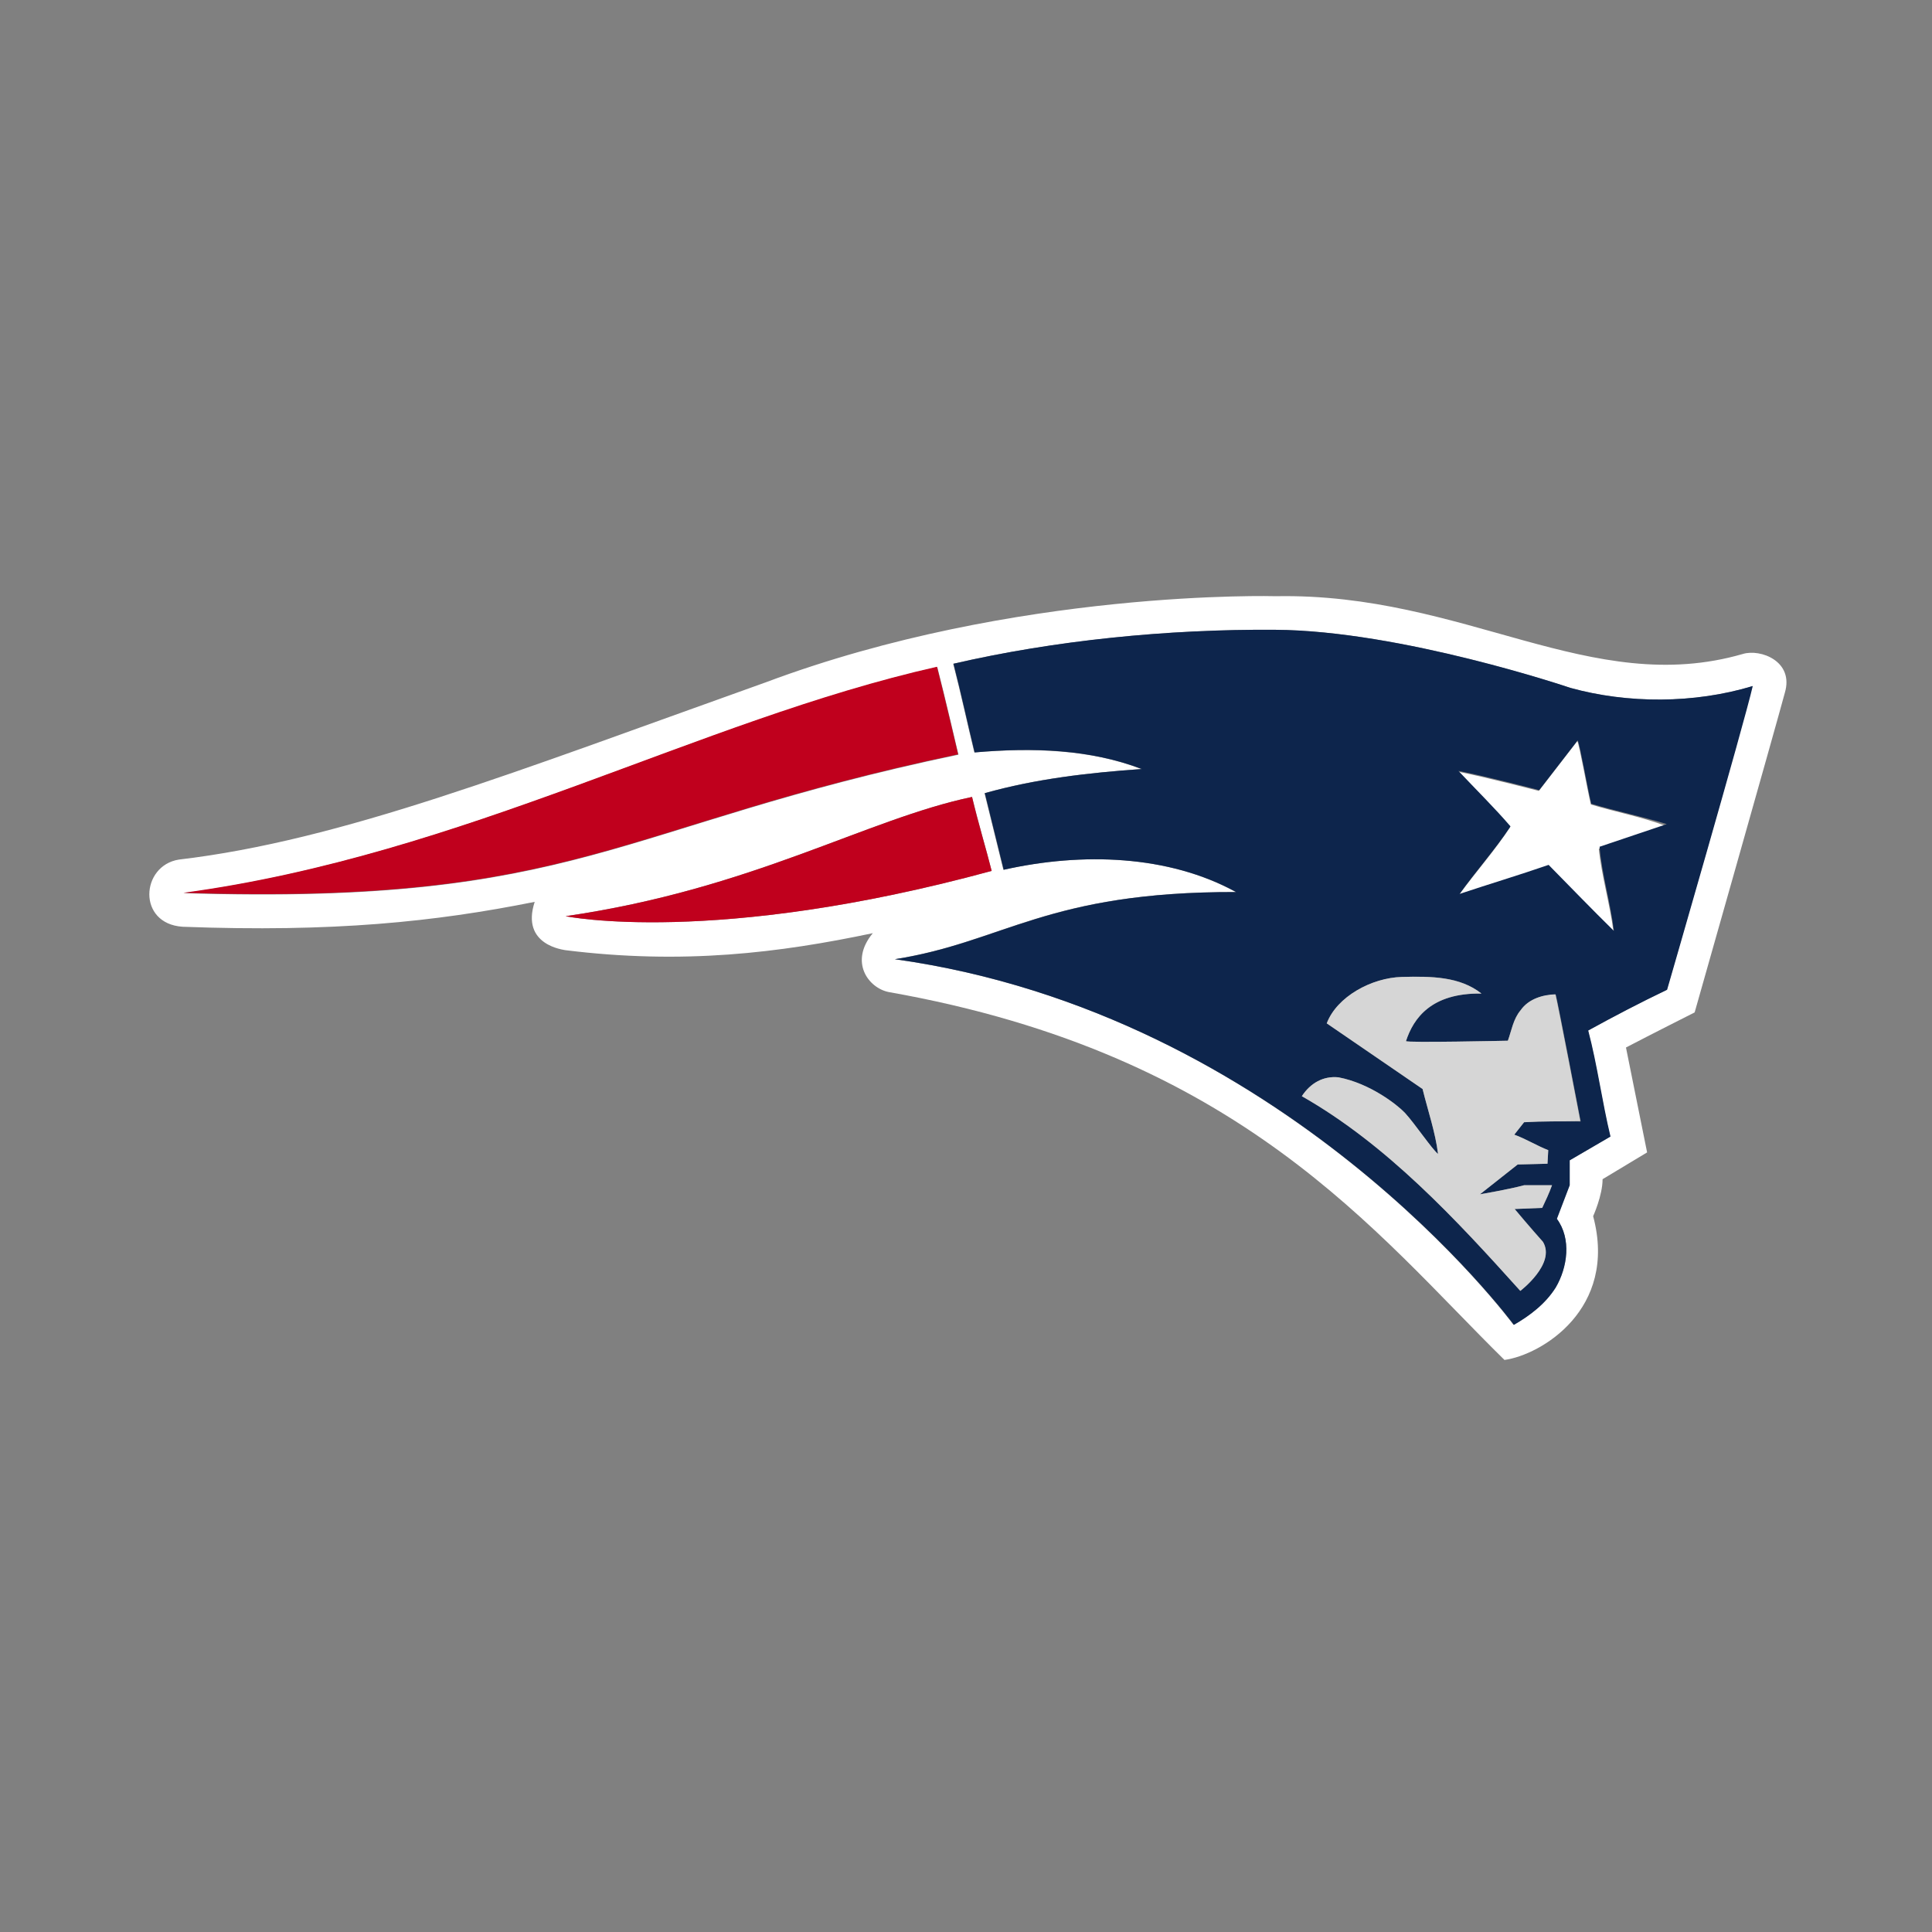 <?xml version="1.0" encoding="utf-8"?>
<!-- Generator: Adobe Illustrator 16.0.4, SVG Export Plug-In . SVG Version: 6.00 Build 0)  -->
<!DOCTYPE svg PUBLIC "-//W3C//DTD SVG 1.1//EN" "http://www.w3.org/Graphics/SVG/1.1/DTD/svg11.dtd">
<svg version="1.1" xmlns="http://www.w3.org/2000/svg" xmlns:xlink="http://www.w3.org/1999/xlink" x="0px" y="0px" width="512px"
	 height="512px" viewBox="0 0 512 512" enable-background="new 0 0 512 512" xml:space="preserve">
<rect x="0" y="0" width="512" height="512" fill="#808080" stroke="none"/>
<g id="grids" display="none">
	<g id="svgGrid_15_" display="inline">
		<line fill="none" stroke="#B35047" x1="32" y1="0" x2="32" y2="512"/>
		<line fill="none" stroke="#B35047" x1="64" y1="0" x2="64" y2="512"/>
		<line fill="none" stroke="#B35047" x1="96" y1="0" x2="96" y2="512"/>
		<line fill="none" stroke="#B35047" x1="128" y1="0" x2="128" y2="512"/>
		<line fill="none" stroke="#B35047" x1="160" y1="0" x2="160" y2="512"/>
		<line fill="none" stroke="#B35047" x1="192" y1="0" x2="192" y2="512"/>
		<line fill="none" stroke="#B35047" x1="224" y1="0" x2="224" y2="512"/>
		<line fill="none" stroke="#B35047" x1="256" y1="0" x2="256" y2="512"/>
		<line fill="none" stroke="#B35047" x1="288" y1="0" x2="288" y2="512"/>
		<line fill="none" stroke="#B35047" x1="320" y1="0" x2="320" y2="512"/>
		<line fill="none" stroke="#B35047" x1="352" y1="0" x2="352" y2="512"/>
		<line fill="none" stroke="#B35047" x1="384" y1="0" x2="384" y2="512"/>
		<line fill="none" stroke="#B35047" x1="416" y1="0" x2="416" y2="512"/>
		<line fill="none" stroke="#B35047" x1="448" y1="0" x2="448" y2="512"/>
		<line fill="none" stroke="#B35047" x1="480" y1="0" x2="480" y2="512"/>
		<line fill="none" stroke="#B35047" x1="0" y1="32" x2="512" y2="32"/>
		<line fill="none" stroke="#B35047" x1="0" y1="64" x2="512" y2="64"/>
		<line fill="none" stroke="#B35047" x1="0" y1="96" x2="512" y2="96"/>
		<line fill="none" stroke="#B35047" x1="0" y1="128" x2="512" y2="128"/>
		<line fill="none" stroke="#B35047" x1="0" y1="160" x2="512" y2="160"/>
		<line fill="none" stroke="#B35047" x1="0" y1="192" x2="512" y2="192"/>
		<line fill="none" stroke="#B35047" x1="0" y1="224" x2="512" y2="224"/>
		<line fill="none" stroke="#B35047" x1="0" y1="256" x2="512" y2="256"/>
		<line fill="none" stroke="#B35047" x1="0" y1="288" x2="512" y2="288"/>
		<line fill="none" stroke="#B35047" x1="0" y1="320" x2="512" y2="320"/>
		<line fill="none" stroke="#B35047" x1="0" y1="352" x2="512" y2="352"/>
		<line fill="none" stroke="#B35047" x1="0" y1="384" x2="512" y2="384"/>
		<line fill="none" stroke="#B35047" x1="0" y1="416" x2="512" y2="416"/>
		<line fill="none" stroke="#B35047" x1="0" y1="448" x2="512" y2="448"/>
		<line fill="none" stroke="#B35047" x1="0" y1="480" x2="512" y2="480"/>
		<rect fill="none" stroke="#B35047" width="512" height="512"/>
	</g>
</g>
<g id="b_x26_w" display="none">
	<g id="Layer_9" display="inline">
	</g>
	<g id="Layer_6_copy" display="inline">
	</g>
	<g id="Layer_7_copy" display="inline">
	</g>
	<g id="Layer_11_copy" display="inline">
	</g>
	<g id="Layer_13_copy" display="inline">
	</g>
	<g id="Layer_15_copy" display="inline">
	</g>
	<g id="Layer_17_copy" display="inline">
	</g>
	<g id="Layer_19_copy" display="inline">
	</g>
	<g id="Layer_21_copy" display="inline">
	</g>
	<g id="Layer_23_copy" display="inline">
	</g>
	<g id="Layer_25_copy" display="inline">
	</g>
	<g id="Layer_27" display="inline">
	</g>
	<g id="Layer_29_copy" display="inline">
	</g>
	<g id="Layer_31_copy" display="inline">
	</g>
	<g id="Layer_33_copy" display="inline">
		<g>
			<path fill="#FFFFFF" d="M461.9,173.3c-40.4,11.7-73.6-16.2-123.7-15.3l-0.1,0c0,0-68.9-2-135.1,22.8
				c-66.7,23.8-112.4,41.9-155.6,47c-10.1,1.6-11.1,17,1,17.8c39.9,1.5,66.9-1.3,93.3-6.6c-3.8,11.6,7.9,12.7,8.1,12.8
				c31.3,3.9,56.8,0.7,81.5-4.5c-6.3,7.6-1.2,14.5,4.2,15.6c93.4,16.5,129,63.9,163.2,97.5c9.6-1.3,30.1-13.4,23.5-38.1
				c0,0,2.5-5.5,2.5-9.8l11.8-7.1c0,0-5-24.9-5.6-27.8c6.5-3.4,18.2-9.3,18.2-9.3s21.3-75,23.9-84.7
				C475.5,175.2,466.5,171.9,461.9,173.3L461.9,173.3z M48.7,236.7c74.6-10.2,136.3-45.6,199.7-59.9c2,7.7,5.6,23.2,5.6,23.2
				C163.2,219,153.6,240,48.7,236.7z M149.9,242.8c49.6-7.2,79.6-25.7,107.7-31.6c1.7,6.9,3.8,14,5.2,19.6
				C189,250.9,149.9,242.8,149.9,242.8z M441.7,262.3c-7.1,3.4-14,7-20.9,10.8c2.4,9.2,3.7,19,5.9,28.1l-10.8,6.3l0,6.6l-3.4,8.9
				c4,5.3,2.9,12.9-0.3,18.2c-2.6,4.3-6.9,7.5-11.1,9.9c0,0-60.7-82.5-164-96.9c29.1-4.6,40.1-17.9,90.4-17.8
				c-17.8-9.8-40.7-10.6-61.6-5.9c-1.1-4.4-5-20.3-5-20.3c13.5-3.8,27.4-5.4,41.6-6.4c-13.6-5.2-28.7-5.7-44.3-4.4
				c-1.9-7.8-3.5-15.4-5.6-23.5c26.7-6.1,56.6-9.2,85.2-9c33.5,0.2,78.3,15.4,78.3,15.4c15.2,4.2,32.8,4.2,48.2-0.4
				C462.2,191.5,441.7,262.3,441.7,262.3z M421.6,213.2c-1-4.1-3-15.7-3.6-16.8l-10.2,13.2c0,0-13.8-3.6-21.4-5.1
				c4.8,5.1,9.5,9.6,13.8,14.7c-4,6.1-9.2,12-13.5,17.9c7.8-2.7,15.8-5,23.6-7.7c5.7,5.7,11.7,12,17.3,17.5c-1-7.5-3.2-15-3.9-22
				l17.8-6C435.2,216.5,428.2,215.2,421.6,213.2L421.6,213.2z"/>
		</g>
		<path d="M416.2,182.3c0,0-44.8-15.2-78.3-15.4c-28.6-0.2-58.5,2.8-85.2,9c2.1,8.2,3.7,15.7,5.6,23.5c15.6-1.4,30.7-0.8,44.3,4.4
			c-14.2,1-28.1,2.6-41.6,6.4c0,0,3.9,15.9,5,20.3c20.9-4.7,43.7-3.9,61.6,5.9c-50.2-0.1-61.3,13.2-90.4,17.8
			c103.4,14.5,164,96.9,164,96.9c4.2-2.4,8.4-5.6,11.1-9.9c3.1-5.3,4.2-12.9,0.3-18.2l3.4-8.9l0-6.6l10.8-6.3
			c-2.2-9.1-3.5-19-5.9-28.1c6.9-3.8,13.8-7.4,20.9-10.8c0,0,20.5-70.8,22.7-80.5C449,186.5,431.4,186.5,416.2,182.3L416.2,182.3z
			 M403.9,297.4l-2.6,3.3c2.9,1.1,6.2,3,9,4.1l-0.2,3.6l-7.9,0.2l-10,7.9c0,0,7.7-1.3,11.7-2.4l7.4,0c-0.8,2.2-1.7,4.1-2.6,6
			l-7.3,0.3c0,0,4.5,5.3,7.5,8.7c3.4,5.8-6,13-6,13c-17-18.9-35.4-38.8-57.9-51.6c2.3-3.5,5.7-5.4,9.7-5c8.4,1.6,15.6,7.3,17.6,9.4
			c2.6,2.8,7.3,9.9,8.8,10.9c-0.7-5.7-2.7-11.5-4.1-17.2l-25.4-17.4c2.7-7.1,11.8-12,19.9-12.3c7.8-0.2,15.3-0.2,21.1,4.4
			c-13.2-0.2-18,6.5-20,12.6c-0.1,0.5,27-0.1,27-0.1c1-2.8,1.4-5.8,3.4-8.1c2.1-3,5.9-4.1,9.3-4.1c0.6,2.2,6.6,33.6,6.6,33.6
			C413.6,297.2,409.1,297.1,403.9,297.4L403.9,297.4z M427.7,246.7c-5.6-5.5-11.7-11.8-17.3-17.5c-7.8,2.7-15.8,5.1-23.6,7.7
			c4.2-5.9,9.4-11.7,13.5-17.9c-4.3-5-9-9.6-13.8-14.7c7.7,1.5,21.4,5.1,21.4,5.1l10.2-13.2c0.6,1.1,2.6,12.7,3.6,16.8
			c6.6,2,13.6,3.4,20,5.4l-17.8,6C424.5,231.7,426.8,239.2,427.7,246.7L427.7,246.7z"/>
		<path fill="#FFFFFF" d="M403,267.7c-2,2.4-2.4,5.4-3.4,8.1c0,0-27.1,0.6-27,0.1c2-6.1,6.7-12.8,20-12.6
			c-5.7-4.5-13.3-4.6-21.1-4.4c-8,0.2-17.2,5.2-19.9,12.3l25.4,17.4c1.4,5.7,3.4,11.5,4.1,17.2c-1.4-1-6.2-8.1-8.8-10.9
			c-2-2.1-9.2-7.8-17.6-9.4c-4-0.4-7.4,1.5-9.7,5c22.5,12.8,40.9,32.7,57.9,51.6c0,0,9.5-7.2,6-13c-3.1-3.4-7.5-8.7-7.5-8.7l7.3-0.3
			c0.9-1.9,1.8-3.8,2.6-6l-7.4,0c-4,1.1-11.7,2.4-11.7,2.4l10-7.9l7.9-0.2l0.2-3.6c-2.9-1.1-6.1-3.1-9-4.1l2.6-3.3
			c5.2-0.3,9.7-0.2,14.9-0.3c0,0-6-31.3-6.6-33.6C408.9,263.6,405.1,264.7,403,267.7L403,267.7z"/>
		<g>
			<path fill="#FFFFFF" stroke="#000000" stroke-width="3" stroke-miterlimit="10" d="M257.6,211.2c-28.1,5.9-58.1,24.4-107.7,31.6
				c0,0,39.1,8.1,112.9-12C261.4,225.2,259.2,218.1,257.6,211.2L257.6,211.2z M248.3,176.7c-63.4,14.3-125,49.8-199.7,59.9
				c105,3.3,114.6-17.7,205.3-36.7C253.9,199.9,250.3,184.5,248.3,176.7z"/>
		</g>
	</g>
	<g id="Layer_35_copy" display="inline">
	</g>
	<g id="Layer_37_copy" display="inline">
	</g>
	<g id="Layer_39_copy" display="inline">
	</g>
	<g id="Layer_41_copy" display="inline">
	</g>
	<g id="Layer_43_copy" display="inline">
	</g>
	<g id="Layer_48" display="inline">
	</g>
	<g id="Layer_45_copy" display="inline">
	</g>
	<g id="Layer_49_copy_2" display="inline">
	</g>
	<g id="Layer_51" display="inline">
	</g>
	<g id="Layer_53_copy" display="inline">
	</g>
	<g id="Layer_55_copy" display="inline">
	</g>
	<g id="Layer_57_copy" display="inline">
	</g>
	<g id="Layer_59_copy" display="inline">
	</g>
	<g id="Layer_61_copy" display="inline">
	</g>
	<g id="Layer_63_copy" display="inline">
	</g>
</g>
<g id="color">
	<g id="Layer_5">
	</g>
	<g id="Layer_6">
	</g>
	<g id="Layer_7">
	</g>
	<g id="Layer_11">
	</g>
	<g id="Layer_13">
	</g>
	<g id="Layer_15">
	</g>
	<g id="Layer_17">
	</g>
	<g id="Layer_19">
	</g>
	<g id="Layer_21">
	</g>
	<g id="Layer_23">
	</g>
	<g id="Layer_25">
	</g>
	<g id="Layer_27_copy">
	</g>
	<g id="Layer_29">
	</g>
	<g id="Layer_31">
	</g>
	<g id="Layer_33">
		<g>
			<path fill="#FFFFFF" d="M461.9,173.3c-40.4,11.7-73.6-16.2-123.7-15.3l-0.1,0c0,0-68.9-2-135.1,22.8
				c-66.7,23.8-112.4,41.9-155.6,47c-10.1,1.6-11.1,17,1,17.8c39.9,1.5,66.9-1.3,93.3-6.6c-3.8,11.6,7.9,12.7,8.1,12.8
				c31.3,3.9,56.8,0.7,81.5-4.5c-6.3,7.6-1.2,14.5,4.2,15.6c93.4,16.5,129,63.9,163.2,97.5c9.6-1.3,30.1-13.4,23.5-38.1
				c0,0,2.5-5.5,2.5-9.8l11.8-7.1c0,0-5-24.9-5.6-27.8c6.5-3.4,18.2-9.3,18.2-9.3s21.3-75,23.9-84.7
				C475.5,175.2,466.5,171.9,461.9,173.3L461.9,173.3z M48.7,236.7c74.6-10.2,136.3-45.6,199.7-59.9c2,7.7,5.6,23.2,5.6,23.2
				C163.2,219,153.6,240,48.7,236.7z M149.9,242.8c49.6-7.2,79.6-25.7,107.7-31.6c1.7,6.9,3.8,14,5.2,19.6
				C189,250.9,149.9,242.8,149.9,242.8z M441.7,262.3c-7.1,3.4-14,7-20.9,10.8c2.4,9.2,3.7,19,5.9,28.1l-10.8,6.3l0,6.6l-3.4,8.9
				c4,5.3,2.9,12.9-0.3,18.2c-2.6,4.3-6.9,7.5-11.1,9.9c0,0-60.7-82.5-164-96.9c29.1-4.6,40.1-17.9,90.4-17.8
				c-17.8-9.8-40.7-10.6-61.6-5.9c-1.1-4.4-5-20.3-5-20.3c13.5-3.8,27.4-5.4,41.6-6.4c-13.6-5.2-28.7-5.7-44.3-4.4
				c-1.9-7.8-3.5-15.4-5.6-23.5c26.7-6.1,56.6-9.2,85.2-9c33.5,0.2,78.3,15.4,78.3,15.4c15.2,4.2,32.8,4.2,48.2-0.4
				C462.2,191.5,441.7,262.3,441.7,262.3z M421.6,213.2c-1-4.1-3-15.7-3.6-16.8l-10.2,13.2c0,0-13.8-3.6-21.4-5.1
				c4.8,5.1,9.5,9.6,13.8,14.7c-4,6.1-9.2,12-13.5,17.9c7.8-2.7,15.8-5,23.6-7.7c5.7,5.7,11.7,12,17.3,17.5c-1-7.5-3.2-15-3.9-22
				l17.8-6C435.2,216.5,428.2,215.2,421.6,213.2L421.6,213.2z"/>
		</g>
		<path fill="#0D254C" d="M416.2,182.3c0,0-44.8-15.2-78.3-15.4c-28.6-0.2-58.5,2.8-85.2,9c2.1,8.2,3.7,15.7,5.6,23.5
			c15.6-1.4,30.7-0.8,44.3,4.4c-14.2,1-28.1,2.6-41.6,6.4c0,0,3.9,15.9,5,20.3c20.9-4.7,43.7-3.9,61.6,5.9
			c-50.2-0.1-61.3,13.2-90.4,17.8c103.4,14.5,164,96.9,164,96.9c4.2-2.4,8.4-5.6,11.1-9.9c3.1-5.3,4.2-12.9,0.3-18.2l3.4-8.9l0-6.6
			l10.8-6.3c-2.2-9.1-3.5-19-5.9-28.1c6.9-3.8,13.8-7.4,20.9-10.8c0,0,20.5-70.8,22.7-80.5C449,186.5,431.4,186.5,416.2,182.3
			L416.2,182.3z M403.9,297.4l-2.6,3.3c2.9,1.1,6.2,3,9,4.1l-0.2,3.6l-7.9,0.2l-10,7.9c0,0,7.7-1.3,11.7-2.4l7.4,0
			c-0.8,2.2-1.7,4.1-2.6,6l-7.3,0.3c0,0,4.5,5.3,7.5,8.7c3.4,5.8-6,13-6,13c-17-18.9-35.4-38.8-57.9-51.6c2.3-3.5,5.7-5.4,9.7-5
			c8.4,1.6,15.6,7.3,17.6,9.4c2.6,2.8,7.3,9.9,8.8,10.9c-0.7-5.7-2.7-11.5-4.1-17.2l-25.4-17.4c2.7-7.1,11.8-12,19.9-12.3
			c7.8-0.2,15.3-0.2,21.1,4.4c-13.2-0.2-18,6.5-20,12.6c-0.1,0.5,27-0.1,27-0.1c1-2.8,1.4-5.8,3.4-8.1c2.1-3,5.9-4.1,9.3-4.1
			c0.6,2.2,6.6,33.6,6.6,33.6C413.6,297.2,409.1,297.1,403.9,297.4L403.9,297.4z M427.7,246.7c-5.6-5.5-11.7-11.8-17.3-17.5
			c-7.8,2.7-15.8,5.1-23.6,7.7c4.2-5.9,9.4-11.7,13.5-17.9c-4.3-5-9-9.6-13.8-14.7c7.7,1.5,21.4,5.1,21.4,5.1l10.2-13.2
			c0.6,1.1,2.6,12.7,3.6,16.8c6.6,2,13.6,3.4,20,5.4l-17.8,6C424.5,231.7,426.8,239.2,427.7,246.7L427.7,246.7z"/>
		<path fill="#D6D6D6" d="M403,267.7c-2,2.4-2.4,5.4-3.4,8.1c0,0-27.1,0.6-27,0.1c2-6.1,6.7-12.8,20-12.6
			c-5.7-4.5-13.3-4.6-21.1-4.4c-8,0.2-17.2,5.2-19.9,12.3l25.4,17.4c1.4,5.7,3.4,11.5,4.1,17.2c-1.4-1-6.2-8.1-8.8-10.9
			c-2-2.1-9.2-7.8-17.6-9.4c-4-0.4-7.4,1.5-9.7,5c22.5,12.8,40.9,32.7,57.9,51.6c0,0,9.5-7.2,6-13c-3.1-3.4-7.5-8.7-7.5-8.7l7.3-0.3
			c0.9-1.9,1.8-3.8,2.6-6l-7.4,0c-4,1.1-11.7,2.4-11.7,2.4l10-7.9l7.9-0.2l0.2-3.6c-2.9-1.1-6.1-3.1-9-4.1l2.6-3.3
			c5.2-0.3,9.7-0.2,14.9-0.3c0,0-6-31.3-6.6-33.6C408.9,263.6,405.1,264.7,403,267.7L403,267.7z"/>
		<g>
			<path fill="#C0001D" d="M257.6,211.2c-28.1,5.9-58.1,24.4-107.7,31.6c0,0,39.1,8.1,112.9-12C261.4,225.2,259.2,218.1,257.6,211.2
				L257.6,211.2z M248.3,176.7c-63.4,14.3-125,49.8-199.7,59.9c105,3.3,114.6-17.7,205.3-36.7C253.9,199.9,250.3,184.5,248.3,176.7z
				"/>
		</g>
	</g>
	<g id="Layer_35">
	</g>
	<g id="Layer_37">
	</g>
	<g id="Layer_39">
	</g>
	<g id="Layer_41">
	</g>
	<g id="Layer_43">
	</g>
	<g id="Layer_46">
	</g>
	<g id="Layer_45">
	</g>
	<g id="Layer_49">
	</g>
	<g id="Layer_51_copy">
	</g>
	<g id="Layer_53">
	</g>
	<g id="Layer_55">
	</g>
	<g id="Layer_57">
	</g>
	<g id="Layer_59">
	</g>
	<g id="Layer_61">
	</g>
	<g id="Layer_63">
	</g>
</g>
</svg>
